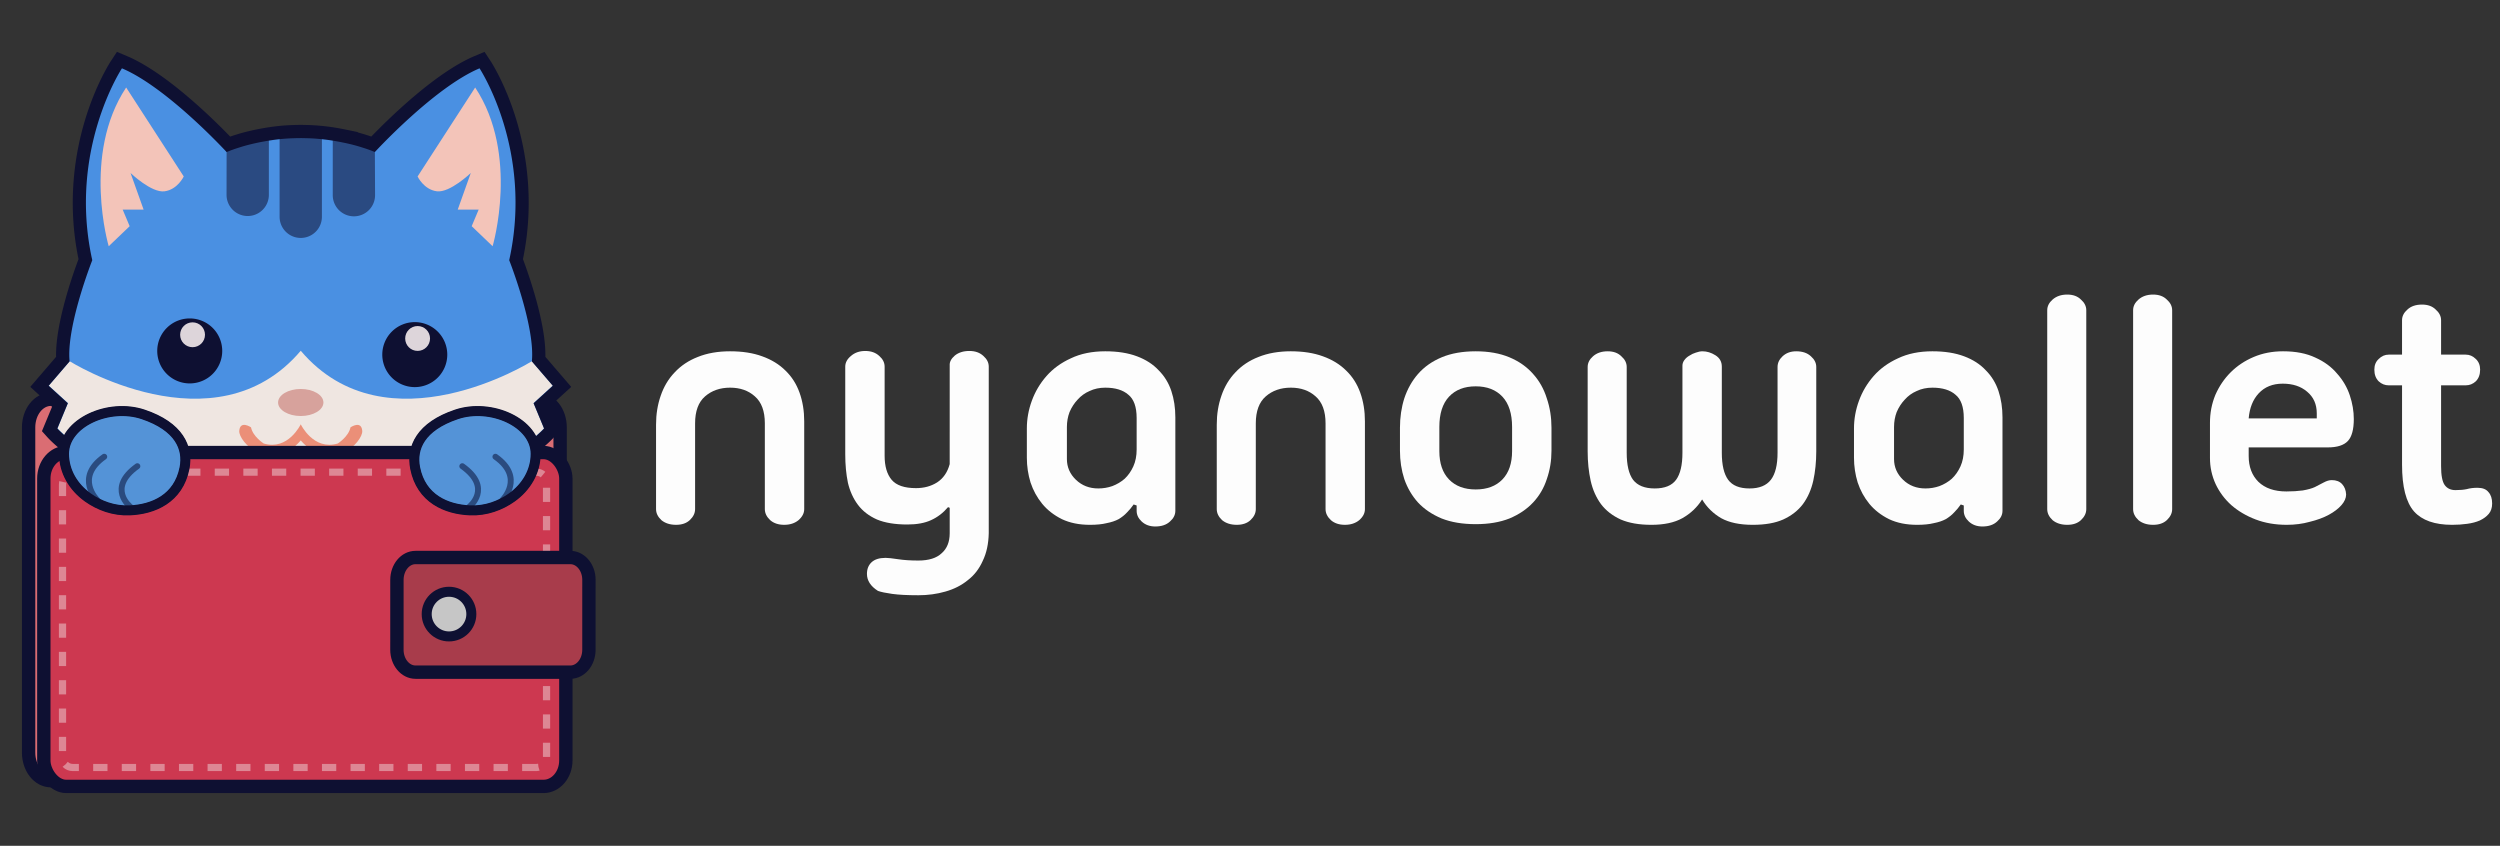 <?xml version="1.0" encoding="UTF-8" standalone="no"?>
<svg
   xmlns:dc="http://purl.org/dc/elements/1.1/"
   xmlns:cc="http://creativecommons.org/ns#"
   xmlns:rdf="http://www.w3.org/1999/02/22-rdf-syntax-ns#"
   xmlns:svg="http://www.w3.org/2000/svg"
   xmlns="http://www.w3.org/2000/svg"
   xmlns:sodipodi="http://sodipodi.sourceforge.net/DTD/sodipodi-0.dtd"
   xmlns:inkscape="http://www.inkscape.org/namespaces/inkscape"
   inkscape:version="1.0 (4035a4fb49, 2020-05-01)"
   sodipodi:docname="nyanowallet-logo-night-mode.svg"
   xml:space="preserve"
   viewBox="0 0 1498.3 506.9"
   y="0px"
   x="0px"
   id="Layer_1"
   version="1.1"
   width="1498.3"
   height="506.9"><rect x="0" y="0" width="1498.3" height="506.9" fill="#333333" stroke="none"/><defs
   id="defs57"><rect
   x="523.835"
   y="61.327"
   width="1356.861"
   height="263.195"
   id="rect869" />
	
	
	
	
	
	
	
	
	
</defs><sodipodi:namedview
   inkscape:current-layer="text867"
   inkscape:window-maximized="1"
   inkscape:window-y="-8"
   inkscape:window-x="-8"
   inkscape:cy="168.35037"
   inkscape:cx="409.9663"
   inkscape:zoom="0.3913444"
   showgrid="false"
   id="namedview55"
   inkscape:window-height="1017"
   inkscape:window-width="1920"
   inkscape:pageshadow="2"
   inkscape:pageopacity="0"
   guidetolerance="10"
   gridtolerance="10"
   objecttolerance="10"
   borderopacity="1"
   bordercolor="#666666"
   pagecolor="#ffffff"
   inkscape:document-rotation="0" />
<style
   id="style2"
   type="text/css">
	.st0{fill:#D9828C;}
	.st1{fill:#82212F;}
	.st2{fill:#DA6D73;}
	.st3{fill:#CD3850;}
	.st4{opacity:0.42;fill:none;stroke:#F2F2F2;stroke-width:5;stroke-miterlimit:10;stroke-dasharray:9.907,9.907;}
	.st5{fill:#AC3243;}
	.st6{fill:#932B39;}
	.st7{fill:#C6C6C6;}
	.st8{fill:#BA5764;}
	.st9{fill:#5493D7;stroke:#0E1032;stroke-width:6;stroke-miterlimit:10;}
	.st10{display:none;fill:#2A4B7F;}
	.st11{fill:none;stroke:#2A4B7F;stroke-width:9;stroke-miterlimit:10;}
	.st12{fill:none;stroke:#2A4B7F;stroke-width:4;stroke-linecap:round;stroke-miterlimit:10;}
	.st13{fill:none;stroke:#0E1032;stroke-width:4;stroke-linecap:round;stroke-miterlimit:10;}
	.st14{fill:none;stroke:#0E1032;stroke-width:6;stroke-miterlimit:10;}
</style>
<path
   d="m 30.528,239.282 c -7.413,0 -13.381,7.522 -13.381,16.865 v 3.659 191.215 c 0,9.343 5.968,16.864 13.381,16.864 H 322.314 c 7.413,0 13.381,-7.521 13.381,-16.864 v -191.215 -3.659 c 0,-9.343 -5.968,-16.865 -13.381,-16.865 z"
   style="fill:#da6d73;fill-opacity:1;stroke:#0e1032;stroke-width:8;stroke-linejoin:round;stroke-miterlimit:4;stroke-dasharray:none;stroke-opacity:1;stop-color:#000000"
   id="path1588"
   sodipodi:nodetypes="sscsssscsss" /><g
   transform="matrix(0.892,0,0,0.892,-2.229,11.918)"
   id="g1562"
   style="stroke-width:1.121"><path
     id="path8-6"
     d="m 204.205,346.902 -0.363,-0.054 c -4.928,-0.789 -9.199,-1.537 -13.055,-2.282 C 80.727,324.179 39.436,279.421 37.746,277.527 l -1.886,-2.068 6.906,-16.682 -13.742,-12.572 15.665,-18.252 C 43.412,205.445 57.016,168.54 59.866,161.078 43.936,86.935 79.201,32.382 80.717,30.085 l 2.039,-3.086 3.402,1.454 c 27.313,11.543 61.016,45.874 69.764,55.106 0.407,-0.153 0.869,-0.32 1.37,-0.498 1.272,-0.462 2.733,-0.952 4.296,-1.454 1.49,-0.472 2.977,-0.945 4.47,-1.352 l 0.469,-0.131 c 1.029,-0.283 2.035,-0.556 3.06,-0.792 3.202,-0.792 6.342,-1.454 9.526,-2.028 1.585,-0.298 3.271,-0.578 5.088,-0.847 1.675,-0.262 3.536,-0.502 5.815,-0.749 3.246,-0.338 6.451,-0.549 9.544,-0.632 0.89,-0.044 1.835,-0.069 2.795,-0.069 0.654,-0.022 1.432,-0.033 2.202,-0.033 0.771,0 1.545,0 2.308,0.033 l 1.025,0.022 c 0.585,0 1.159,0.022 1.734,0.051 2.508,0.069 4.947,0.218 7.378,0.443 2.57,0.222 5.234,0.534 7.883,0.92 1.734,0.269 3.449,0.545 5.168,0.865 1.523,0.276 2.988,0.578 4.416,0.872 l 3.933,0.807 v 0.073 l 1.188,0.287 c 0.727,0.174 1.432,0.363 2.123,0.556 l 1.53,0.411 c 1.548,0.451 3.013,0.876 4.361,1.323 1.763,0.545 3.158,1.014 4.303,1.454 0.447,0.156 0.876,0.313 1.276,0.462 8.752,-9.228 42.436,-43.552 69.782,-55.091 l 3.405,-1.454 2.035,3.086 c 1.516,2.301 36.737,56.847 20.847,130.994 2.849,7.447 16.453,44.341 15.17,66.874 l 15.69,18.249 -13.811,12.553 6.905,16.697 -1.872,2.086 c -1.69,1.875 -42.978,46.634 -153.088,67.027 -3.733,0.727 -7.996,1.472 -12.975,2.275 l -0.363,0.054 z"
     class="cls-2"
     style="fill:#4a90e2;stroke-width:1.121" /><path
     id="path10-9"
     d="m 361.011,257.472 7.033,16.977 c 0,0 -40.706,45.293 -150.605,65.646 -4.147,0.81 -8.508,1.552 -12.87,2.257 -4.361,-0.705 -8.723,-1.454 -12.87,-2.257 C 81.81,319.741 41.09,274.449 41.09,274.449 L 48.13,257.472 35.22,245.722 49.289,229.341 c 0,0 97.466,61.11 155.279,-7.033 57.817,68.143 155.276,7.033 155.276,7.033 l 14.091,16.381 z"
     class="cls-1"
     style="fill:#efe6e1;stroke-width:1.121" /><path
     id="path12-3"
     d="m 189.333,257.069 c 0,5.016 6.822,9.086 15.236,9.086 8.414,0 15.236,-4.067 15.236,-9.086 0,-5.019 -6.822,-9.086 -15.236,-9.086 -8.414,0 -15.236,4.067 -15.236,9.086 z"
     class="cls-3"
     style="fill:#d7a29c;stroke-width:1.121" /><path
     id="path14-3"
     d="m 283.073,105.202 c 0,0 4.103,8.788 12.895,9.962 8.792,1.174 22.854,-12.306 22.854,-12.306 l -8.781,24.613 h 14.065 l -4.688,11.136 14.065,13.477 c 0,0 18.172,-61.532 -11.721,-106.657 z"
     class="cls-4"
     style="fill:#f3c4b9;stroke-width:1.121" /><path
     id="path16-1"
     d="m 125.955,105.202 c 0,0 -4.1,8.788 -12.891,9.977 -8.792,1.188 -22.854,-12.306 -22.854,-12.306 l 8.788,24.613 h -14.065 l 4.688,11.136 -14.076,13.462 c 0,0 -18.172,-61.532 11.718,-106.657 z"
     class="cls-4"
     style="fill:#f3c4b9;stroke-width:1.121" /><path
     id="path18"
     d="m 171.164,273.769 c 1.174,6.153 8.497,10.842 8.497,10.842 16.41,4.979 24.907,-12.891 24.907,-12.891 0,0 8.497,17.871 24.907,12.891 0,0 7.323,-4.688 8.497,-10.842 0,0 7.323,-4.983 7.912,2.344 0.589,7.327 -20.807,29.875 -41.317,6.448 -20.509,23.428 -41.902,0.894 -41.317,-6.448 0.585,-7.342 7.912,-2.344 7.912,-2.344 z"
     class="cls-5"
     style="fill:#eb8f78;stroke-width:1.121" /><path
     id="path20-0"
     d="m 259.351,224.896 a 21.832,21.832 0 1 0 21.829,-21.829 21.829,21.829 0 0 0 -21.829,21.829 z"
     class="cls-6"
     style="fill:#0e1032;stroke-width:1.121" /><circle
     id="circle22"
     cy="214.055"
     cx="283.084"
     class="cls-7"
     style="fill:#ddd5da;stroke-width:1.121"
     r="8.352" /><path
     id="path24"
     d="m 108.146,222.396 a 21.832,21.832 0 1 0 21.829,-21.807 21.829,21.829 0 0 0 -21.829,21.807 z"
     class="cls-6"
     style="fill:#0e1032;stroke-width:1.121" /><circle
     id="circle26"
     cy="211.565"
     cx="131.879"
     class="cls-7"
     style="fill:#ddd5da;stroke-width:1.121"
     r="8.352" /><path
     id="path28"
     d="m 226.074,79.368 v 38.195 a 14.214,14.214 0 1 0 28.425,0 l -0.138,-30.53 a 120.516,120.516 0 0 0 -14.076,-4.699 c -6.666,-1.734 -13.313,-2.871 -14.211,-2.966 z"
     class="cls-8"
     style="fill:#2a4a81;stroke-width:1.121" /><path
     id="path30-8"
     d="m 190.354,78.5 v 53.79 a 14.214,14.214 0 0 0 28.429,0 V 78.292 c -1.37,-0.131 -7.422,-0.629 -14.214,-0.625 -6.179,0 -12.557,0.661 -14.214,0.832 z"
     class="cls-8"
     style="fill:#2a4a81;stroke-width:1.121" /><path
     id="path32-4"
     d="m 154.751,87.033 -0.04,30.53 a 14.214,14.214 0 0 0 28.429,0 V 79.357 a 143.925,143.925 0 0 0 -14.807,3.111 124.175,124.175 0 0 0 -13.582,4.565 z"
     class="cls-8"
     style="fill:#2a4a81;stroke-width:1.121" /><path
     id="path34-7"
     d="m 324.695,32.549 c 0,0 36.316,55.059 19.931,128.904 0,0 17.584,44.537 15.221,67.997 l 14.087,16.381 -12.924,11.747 7.036,16.977 c 0,0 -40.706,45.296 -150.609,65.646 -4.147,0.81 -8.508,1.556 -12.87,2.257 h -0.025 c -4.39,-0.701 -8.723,-1.454 -12.91,-2.257 C 81.756,319.847 41.039,274.554 41.039,274.554 L 48.075,257.577 35.202,245.831 49.26,229.45 C 46.912,205.99 64.496,161.453 64.496,161.453 48.075,87.608 84.431,32.549 84.431,32.549 114.884,45.419 154.751,88.796 154.751,88.796 c 0.065,-0.029 0.174,-0.069 0.243,-0.094 a 7.698,7.698 0 0 0 0.727,-0.283 c 0.174,-0.069 0.363,-0.149 0.527,-0.218 0.647,-0.269 1.483,-0.592 2.522,-0.956 1.148,-0.422 2.544,-0.894 4.147,-1.392 1.454,-0.458 2.889,-0.92 4.321,-1.312 1.134,-0.309 2.228,-0.618 3.351,-0.876 2.795,-0.691 5.913,-1.377 9.319,-1.984 1.661,-0.313 3.307,-0.582 4.954,-0.825 1.904,-0.298 3.794,-0.527 5.659,-0.727 3.133,-0.323 6.2,-0.527 9.184,-0.607 0.905,-0.04 1.781,-0.065 2.675,-0.065 0.727,-0.022 1.472,-0.033 2.202,-0.033 0.731,0 1.454,0 2.181,0.033 0.92,0.026 1.795,0.026 2.675,0.065 2.337,0.069 4.725,0.204 7.171,0.433 2.446,0.229 5.063,0.512 7.658,0.89 1.646,0.258 3.322,0.527 4.997,0.84 1.675,0.313 3.198,0.621 4.725,0.93 0,0 0,0 0,0 1.596,0.338 3.133,0.687 4.565,1.039 1.163,0.283 2.282,0.607 3.336,0.876 1.581,0.462 3.024,0.88 4.321,1.312 1.606,0.498 2.998,0.959 4.147,1.392 1.039,0.363 1.89,0.687 2.544,0.956 0.178,0.069 0.363,0.149 0.527,0.218 a 7.084,7.084 0 0 0 0.701,0.283 c 0.178,0.065 0.243,0.094 0.243,0.094 0,0 39.827,-43.367 70.32,-56.236 M 81.083,21.482 77.013,27.661 c -0.4,0.607 -9.882,15.112 -17.209,39.056 -6.582,21.509 -12.608,55.106 -4.55,94.02 -3.591,9.555 -15.57,43.225 -15.069,65.657 l -11.725,13.647 -5.615,6.542 6.368,5.815 8.261,7.542 -4.645,11.209 -2.148,5.179 3.747,4.169 c 1.745,1.941 44.013,47.772 155.555,68.437 3.896,0.756 8.203,1.508 13.168,2.301 l 0.694,0.113 h 1.417 l 0.727,-0.113 c 5.016,-0.807 9.308,-1.559 13.12,-2.301 111.549,-20.666 153.811,-66.511 155.555,-68.437 l 3.747,-4.169 -2.148,-5.179 -4.645,-11.201 8.29,-7.542 6.389,-5.815 -5.63,-6.542 -11.739,-13.655 c 0.509,-22.421 -11.47,-56.091 -15.058,-65.646 8.043,-38.911 2.01,-72.508 -4.569,-94.024 C 341.984,42.762 332.502,28.26 332.117,27.653 l -4.071,-6.179 -6.811,2.882 c -26.303,11.103 -57.995,42.363 -69.255,54.026 -0.88,-0.305 -1.879,-0.629 -3.049,-0.992 -1.41,-0.469 -2.908,-0.901 -4.47,-1.359 l -0.094,-0.026 -0.138,-0.04 -0.138,-0.036 c -0.4,-0.102 -0.81,-0.214 -1.228,-0.327 v 0 -0.24 l -7.098,-1.454 -0.393,-0.08 c -1.454,-0.294 -2.908,-0.6 -4.532,-0.89 -1.817,-0.338 -3.656,-0.632 -5.208,-0.876 h -0.044 -0.04 c -2.726,-0.396 -5.452,-0.727 -8.141,-0.949 -2.49,-0.233 -4.986,-0.385 -7.632,-0.462 -0.585,-0.026 -1.17,-0.036 -1.766,-0.047 l -0.974,-0.022 c -0.821,-0.026 -1.632,-0.036 -2.45,-0.036 -0.818,0 -1.552,0 -2.33,0.033 -0.865,0 -1.781,0.026 -2.864,0.073 -3.173,0.087 -6.466,0.305 -9.78,0.647 -2.381,0.262 -4.3,0.509 -6.077,0.785 -1.843,0.273 -3.555,0.556 -5.226,0.869 -3.242,0.578 -6.44,1.261 -9.773,2.079 -1.112,0.258 -2.144,0.542 -3.14,0.814 l -0.502,0.138 c -1.61,0.443 -3.162,0.934 -4.667,1.414 -1.054,0.327 -2.09,0.665 -3.078,1.007 C 145.875,66.735 114.168,35.464 87.902,24.36 Z"
     class="cls-6"
     style="fill:#0e1032;stroke-width:1.121" /></g>
<g
   id="g1623"><rect
     ry="15.574"
     rx="13.381"
     y="271.208"
     x="26.265"
     height="200.106"
     width="312.86"
     id="rect1625"
     style="fill:#cd3850;fill-opacity:1;stroke:#0e1032;stroke-width:8;stroke-linejoin:round;stroke-miterlimit:4;stroke-dasharray:none;stroke-opacity:1;stop-color:#000000" /><g
     style="stroke-width:1.162"
     transform="matrix(0.865,0,0,0.857,4.507,21.589)"
     id="g18">
		<path
   style="stroke-width:1.162"
   id="path14"
   d="M 366,512 H 45.1 c -3.87,0 -7,-3.13 -7,-7 V 316 c 0,-6.08 4.92,-11 11,-11 H 366 c 3.87,0 7,3.13 7,7 v 193 c 0,3.87 -3.13,7 -7,7 z"
   class="st3" />
		<path
   sodipodi:nodetypes="sssssssss"
   id="path16"
   d="M 366.466,511.529 H 45.1 c -3.87,0 -7,-3.13 -7,-7 V 313.916 C 38.1,308.87 41.083,305 44.974,305 H 366.466 c 3.87,0 7,3.13 7,7 v 192.529 c 0,3.87 -3.13,7 -7,7 z"
   class="st4" />
	</g><path
     d="m 249.019,334.126 c -6.146,0 -11.133,5.997 -11.133,13.386 v 6.942 30.538 c -8.9e-4,-0.06 -0.009,-0.128 -0.009,-0.187 v 4.65 c 0.009,7.389 4.996,13.386 11.142,13.386 h 92.801 c 6.146,0 11.133,-5.997 11.133,-13.386 v -0.892 -6.05 -27.433 -3.104 c 8.9e-4,0.06 0.009,0.128 0.009,0.187 v -4.65 c 0,-6.931 -4.388,-12.635 -10.004,-13.317 -0.371,-0.045 -0.748,-0.069 -1.129,-0.07 z"
     style="fill:#a83c4b;fill-opacity:1;stroke:#0e1032;stroke-width:8;stroke-miterlimit:4;stroke-dasharray:none;stroke-opacity:1"
     id="path20" /><ellipse
     style="fill:#c6c6c6;stroke:#0e1032;stroke-width:6;stroke-miterlimit:4;stroke-dasharray:none;stroke-opacity:1"
     class="st7"
     cx="269.108"
     cy="368.039"
     id="circle24-3"
     rx="13.381"
     ry="13.386" /></g>

<path
   id="path32"
   d="m 68.69,283.95 c -20.83,11.32 -14.55,30.22 -14.55,30.22 7.63,8.39 14.16,10.79 14.16,10.79 -6.39,-25.91 4.75,-26 8.5,-33.13 5.85,-11.09 -8.11,-7.88 -8.11,-7.88 z"
   class="st10" />

<path
   id="path36"
   d="M 97.69,289.95 C 73.55,299.33 82.38,329.46 85,331 c 9,1 14,-1 14,-1 -9,-25 3.06,-25.03 6.81,-32.17 5.84,-11.09 -8.12,-7.88 -8.12,-7.88 z"
   class="st10" />
<path
   id="path38"
   d="m 333.31,285.95 c 20.83,11.32 14.55,30.22 14.55,30.22 -7.63,8.39 -14.16,10.79 -14.16,10.79 6.39,-25.91 -4.75,-26 -8.5,-33.13 -5.85,-11.09 8.11,-7.88 8.11,-7.88 z"
   class="st10" />
<path
   id="path40"
   d="m 304.31,291.95 c 24.14,9.37 15.31,39.51 12.69,41.05 -9,1 -14,-1 -14,-1 9,-25 -3.06,-25.03 -6.81,-32.17 -5.84,-11.09 8.12,-7.88 8.12,-7.88 z"
   class="st10" />






<g
   id="g1651"
   transform="matrix(0.892,0,0,0.892,-2.229,8.391)"
   style="stroke-width:1.121"><path
     class="st9"
     d="M 126.473,305.082 C 122.434,325.68 105.495,332.861 89.5,333.5 78.908,333.923 69.17,330.26 61.58,324.87 51.76,317.9 45.5,307.33 45.5,295.5 c 0,-20.99 30.128,-34.241 53.163,-26.501 24.158,8.118 30.475,22.495 27.81,36.084 z"
     id="path30"
     sodipodi:nodetypes="sscsss" /><path
     class="st12"
     d="m 67.778,326.5 c 0,0 -15.222,-14.945 4.751,-29.028"
     id="path34"
     sodipodi:nodetypes="cc" /><path
     class="st12"
     d="m 90,331 c 0,0 -15.833,-12.445 4.779,-27.167"
     id="path42"
     sodipodi:nodetypes="cc" /><path
     sodipodi:nodetypes="sscsss"
     id="path30-9"
     d="M 126.473,305.082 C 122.434,325.68 105.495,332.861 89.5,333.5 78.908,333.923 69.17,330.26 61.58,324.87 51.76,317.9 45.5,307.33 45.5,295.5 c 0,-20.99 30.128,-34.241 53.163,-26.501 24.158,8.118 30.475,22.495 27.81,36.084 z"
     class="st9"
     style="fill:none;stroke:#0e1032;stroke-width:6.725;stroke-miterlimit:10" /></g><g
   id="g1651-5"
   transform="matrix(-0.892,0,0,0.892,361.62,8.391)"
   style="stroke-width:1.121"><path
     class="st9"
     d="M 126.473,305.082 C 122.434,325.68 105.495,332.861 89.5,333.5 78.908,333.923 69.17,330.26 61.58,324.87 51.76,317.9 45.5,307.33 45.5,295.5 c 0,-20.99 30.128,-34.241 53.163,-26.501 24.158,8.118 30.475,22.495 27.81,36.084 z"
     id="path30-5"
     sodipodi:nodetypes="sscsss" /><path
     class="st12"
     d="m 67.778,326.5 c 0,0 -15.222,-14.945 4.751,-29.028"
     id="path34-8"
     sodipodi:nodetypes="cc" /><path
     class="st12"
     d="m 90,331 c 0,0 -15.833,-12.445 4.779,-27.167"
     id="path42-9"
     sodipodi:nodetypes="cc" /><path
     sodipodi:nodetypes="sscsss"
     id="path30-9-0"
     d="M 126.473,305.082 C 122.434,325.68 105.495,332.861 89.5,333.5 78.908,333.923 69.17,330.26 61.58,324.87 51.76,317.9 45.5,307.33 45.5,295.5 c 0,-20.99 30.128,-34.241 53.163,-26.501 24.158,8.118 30.475,22.495 27.81,36.084 z"
     class="st9"
     style="fill:none;stroke:#0e1032;stroke-width:6.725;stroke-miterlimit:10" /></g><g
   aria-label="nyanowallet"
   transform="translate(-144.654,96.212)"
   id="text867"
   style="font-style:normal;font-variant:normal;font-weight:normal;font-stretch:normal;font-size:200px;line-height:1.05;font-family:'Ubuntu Titling';-inkscape-font-specification:'Ubuntu Titling';letter-spacing:-4px;white-space:pre;shape-inside:url(#rect869);fill:#0e1032;fill-opacity:1;stroke:none"><path
     d="m 582.236,114.326 q 11,0 19.2,3 8.4,3 14,8.6 5.6,5.4 8.4,13.2 2.8,7.8 2.8,17.2 v 52.6 q 0,3.6 -3.4,6.6 -3.4,2.8 -8.6,2.8 -5.2,0 -8.4,-2.8 -3.2,-3 -3.2,-6.6 v -51.4 q 0,-11 -6,-16.2 -5.8,-5.2 -14.8,-5.2 -9,0 -15,5.2 -6,5.2 -6,16.2 v 51.4 q 0,3.6 -3.2,6.6 -3,2.8 -8.2,2.8 -5.4,0 -8.8,-2.8 -3.2,-3 -3.2,-6.6 v -50.6 q 0,-9.4 2.8,-17.4 2.8,-8.2 8.4,-14 5.6,-6 13.8,-9.2 8.4,-3.4 19.4,-3.4 z"
     style="font-style:normal;font-variant:normal;font-weight:normal;font-stretch:normal;font-size:200px;font-family:'Ubuntu Titling';-inkscape-font-specification:'Ubuntu Titling';opacity:0.986;fill:#ffffff;fill-opacity:1"
     id="path873" /><path
     d="m 713.833,122.726 q -0.2,-3 3,-5.8 3.4,-2.8 8.8,-2.8 5.2,0 8.4,3 3.2,2.8 3.2,6.4 v 99.8 q -0.2,9.6 -3.6,16.6 -3.2,7.2 -9,11.6 -5.6,4.6 -13.4,6.8 -7.6,2.2 -16.2,2.2 -9.8,0 -15.6,-0.8 -5.8,-0.8 -8.6,-1.8 -6.6,-4.2 -6.6,-10.2 0,-4.4 2.8,-7 2.8,-2.6 8.4,-2.6 2.2,0 7.4,0.8 5.2,0.8 12.2,0.8 9.4,0 14,-4.4 4.8,-4.2 4.8,-12 v -15.2 l -1,-0.4 q -4.4,5.2 -10.2,7.8 -5.6,2.6 -14.2,2.6 -11,0 -18.2,-3 -7.2,-3.2 -11.4,-8.8 -4.2,-5.6 -6,-13.2 -1.6,-7.8 -1.6,-17 v -52.6 q 0,-3.6 3.4,-6.4 3.4,-3 8.6,-3 5.2,0 8.4,3 3.2,2.8 3.2,6.4 v 53.4 q 0,9.4 4.2,14.4 4.2,5 14.6,5 7.2,0 12.6,-3.4 5.6,-3.6 7.6,-11 z"
     style="font-style:normal;font-variant:normal;font-weight:normal;font-stretch:normal;font-size:200px;font-family:'Ubuntu Titling';-inkscape-font-specification:'Ubuntu Titling';opacity:0.986;fill:#ffffff;fill-opacity:1"
     id="path875" /><path
     d="m 837.067,219.326 q -5,0 -8.2,-3 -3,-2.8 -3,-6.4 v -3.2 l -1.8,-0.6 q -1.8,2.6 -4,4.8 -2,2.2 -5,4 -3,1.6 -7.2,2.4 -4,1 -10,1 -9.6,0 -16.8,-3.4 -7.2,-3.6 -11.8,-9.2 -4.6,-5.6 -7,-12.8 -2.2,-7.2 -2.2,-14.8 v -17.6 q 0,-8.4 3,-16.6 3,-8.2 8.8,-14.8 5.8,-6.6 14.6,-10.6 8.8,-4.2 20.6,-4.2 11,0 19,3 8,3 13,8.4 5.2,5.2 7.6,12.4 2.4,7.2 2.4,15.8 v 56 q 0,3.6 -3.2,6.4 -3.2,3 -8.8,3 z m -11.2,-65 q 0,-10 -5,-14 -4.8,-4.2 -13.8,-4.2 -5.2,0 -9.4,2 -4.2,1.8 -7.2,5.2 -3,3.2 -4.8,7.4 -1.6,4.2 -1.6,9 v 19.2 q 0,7.2 5.4,12.4 5.4,5.2 13.4,5.2 4.4,0 8.4,-1.4 4.2,-1.6 7.4,-4.4 3.2,-3 5.2,-7.4 2,-4.4 2,-10.2 z"
     style="font-style:normal;font-variant:normal;font-weight:normal;font-stretch:normal;font-size:200px;font-family:'Ubuntu Titling';-inkscape-font-specification:'Ubuntu Titling';opacity:0.986;fill:#ffffff;fill-opacity:1"
     id="path877" /><path
     d="m 918.283,114.326 q 11,0 19.2,3 8.4,3 14,8.6 5.6,5.4 8.4,13.2 2.8,7.8 2.8,17.2 v 52.6 q 0,3.6 -3.4,6.6 -3.4,2.8 -8.6,2.8 -5.2,0 -8.4,-2.8 -3.2,-3 -3.2,-6.6 v -51.4 q 0,-11 -6,-16.2 -5.8,-5.2 -14.8,-5.2 -9,0 -15,5.2 -6,5.2 -6,16.2 v 51.4 q 0,3.6 -3.2,6.6 -3,2.8 -8.2,2.8 -5.4,0 -8.8,-2.8 -3.2,-3 -3.2,-6.6 v -50.6 q 0,-9.4 2.8,-17.4 2.8,-8.2 8.4,-14 5.6,-6 13.8,-9.2 8.4,-3.4 19.4,-3.4 z"
     style="font-style:normal;font-variant:normal;font-weight:normal;font-stretch:normal;font-size:200px;font-family:'Ubuntu Titling';-inkscape-font-specification:'Ubuntu Titling';opacity:0.986;fill:#ffffff;fill-opacity:1"
     id="path879" /><path
     d="m 983.68,160.126 q 0,-9.4 2.6,-17.6 2.8,-8.4 8.2,-14.6 5.6,-6.4 14.2,-10 8.6,-3.6 20.4,-3.6 11.6,0 20.2,3.6 8.6,3.6 14.2,10 5.6,6.2 8.2,14.6 2.8,8.2 2.8,17.6 v 13.8 q 0,9 -2.8,17 -2.6,8 -8.2,14 -5.6,6 -14.2,9.6 -8.6,3.4 -20.2,3.4 -11.8,0 -20.4,-3.4 -8.6,-3.6 -14.2,-9.6 -5.4,-6 -8.2,-14 -2.6,-8 -2.6,-17 z m 23.6,14 q 0,11 5.8,17 5.8,6 16,6 10.2,0 16,-6 5.8,-6 5.8,-17 v -14.4 q 0,-12 -5.8,-18.2 -5.8,-6.2 -16,-6.2 -10.2,0 -16,6.2 -5.8,6.2 -5.8,18.2 z"
     style="font-style:normal;font-variant:normal;font-weight:normal;font-stretch:normal;font-size:200px;font-family:'Ubuntu Titling';-inkscape-font-specification:'Ubuntu Titling';opacity:0.986;fill:#ffffff;fill-opacity:1"
     id="path881" /><path
     d="m 1195.17,218.326 q -11.8,0 -19,-4 -7.2,-4.2 -11.4,-11.2 -4.4,7 -11.8,11.2 -7.2,4 -18.6,4 -11,0 -18.4,-3.2 -7.4,-3.4 -11.8,-9.2 -4.4,-6 -6.2,-14 -1.8,-8.2 -1.8,-17.6 v -50.6 q 0,-3.6 3.2,-6.4 3.4,-3 8.8,-3 5.2,0 8.2,3 3.2,2.8 3.2,6.4 v 51.4 q 0,11 3.8,16.2 4,5.2 13,5.2 9,0 12.8,-5.2 3.8,-5.2 3.8,-16.2 v -52.2 q 0,-1.8 1.2,-3.4 1.2,-1.6 3,-2.6 1.8,-1.2 3.8,-1.8 2.2,-0.8 4,-0.8 4,0 7.8,2.4 3.8,2.4 3.8,6.8 v 51.6 q 0,11 3.8,16.2 3.8,5.2 12.8,5.2 8.8,0 12.8,-5.2 4,-5.2 4,-16.2 v -51.4 q 0,-3.6 3,-6.4 3.2,-3 8.2,-3 5.6,0 8.8,3 3.2,2.8 3.2,6.4 v 50.6 q 0,9.4 -1.8,17.6 -1.8,8 -6.2,14 -4.4,5.8 -11.8,9.2 -7.2,3.2 -18.2,3.2 z"
     style="font-style:normal;font-variant:normal;font-weight:normal;font-stretch:normal;font-size:200px;font-family:'Ubuntu Titling';-inkscape-font-specification:'Ubuntu Titling';opacity:0.986;fill:#ffffff;fill-opacity:1"
     id="path883" /><path
     d="m 1332.786,219.326 q -5,0 -8.2,-3 -3,-2.8 -3,-6.4 v -3.2 l -1.8,-0.6 q -1.8,2.6 -4,4.8 -2,2.2 -5,4 -3,1.6 -7.2,2.4 -4,1 -10,1 -9.6,0 -16.8,-3.4 -7.2,-3.6 -11.8,-9.2 -4.6,-5.6 -7,-12.8 -2.2,-7.2 -2.2,-14.8 v -17.6 q 0,-8.4 3,-16.6 3,-8.2 8.8,-14.8 5.8,-6.6 14.6,-10.6 8.8,-4.2 20.6,-4.2 11,0 19,3 8,3 13,8.4 5.2,5.2 7.6,12.4 2.4,7.2 2.4,15.8 v 56 q 0,3.6 -3.2,6.4 -3.2,3 -8.8,3 z m -11.2,-65 q 0,-10 -5,-14 -4.8,-4.2 -13.8,-4.2 -5.2,0 -9.4,2 -4.2,1.8 -7.2,5.2 -3,3.2 -4.8,7.4 -1.6,4.2 -1.6,9 v 19.2 q 0,7.2 5.4,12.4 5.4,5.2 13.4,5.2 4.4,0 8.4,-1.4 4.2,-1.6 7.4,-4.4 3.2,-3 5.2,-7.4 2,-4.4 2,-10.2 z"
     style="font-style:normal;font-variant:normal;font-weight:normal;font-stretch:normal;font-size:200px;font-family:'Ubuntu Titling';-inkscape-font-specification:'Ubuntu Titling';opacity:0.986;fill:#ffffff;fill-opacity:1"
     id="path885" /><path
     d="m 1371.602,89.726 q 0,-3.6 3.2,-6.4 3.4,-3 8.8,-3 5.2,0 8.2,3 3.2,2.8 3.2,6.4 V 208.926 q 0,3.6 -3.2,6.6 -3,2.8 -8.2,2.8 -5.4,0 -8.8,-2.8 -3.2,-3 -3.2,-6.6 z"
     style="font-style:normal;font-variant:normal;font-weight:normal;font-stretch:normal;font-size:200px;font-family:'Ubuntu Titling';-inkscape-font-specification:'Ubuntu Titling';opacity:0.986;fill:#ffffff;fill-opacity:1"
     id="path887" /><path
     d="m 1423.07,89.726 q 0,-3.6 3.2,-6.4 3.4,-3 8.8,-3 5.2,0 8.2,3 3.2,2.8 3.2,6.4 V 208.926 q 0,3.6 -3.2,6.6 -3,2.8 -8.2,2.8 -5.4,0 -8.8,-2.8 -3.2,-3 -3.2,-6.6 z"
     style="font-style:normal;font-variant:normal;font-weight:normal;font-stretch:normal;font-size:200px;font-family:'Ubuntu Titling';-inkscape-font-specification:'Ubuntu Titling';opacity:0.986;fill:#ffffff;fill-opacity:1"
     id="path889" /><path
     d="m 1555.339,154.926 q 0,9.4 -3.6,13.2 -3.6,3.8 -12,3.8 h -47.4 v 5.2 q 0,9.6 5.8,15.4 6,5.8 16.8,5.8 5.4,0 9.8,-0.6 4.6,-0.8 7.2,-2 2.8,-1.4 5.4,-2.8 2.6,-1.4 4.8,-1.4 4,0 6.2,2.4 2.2,2.4 2.4,6.2 0,3.2 -2.8,6.4 -2.8,3.2 -7.6,5.8 -4.8,2.6 -11.4,4.2 -6.4,1.8 -13.8,1.8 -10.2,0 -18.6,-3.2 -8.4,-3.2 -14.6,-8.6 -6,-5.4 -9.4,-12.6 -3.4,-7.4 -3.4,-15.6 v -21.2 q 0,-8.8 3.2,-16.6 3.4,-7.8 9.2,-13.6 5.8,-5.8 13.8,-9.2 8,-3.4 17.6,-3.4 11.4,0 19.4,3.8 8,3.6 13,9.6 5.2,5.8 7.6,13 2.4,7.2 2.4,14.2 z m -42.6,-21.2 q -9,0 -14.4,5.8 -5.2,5.6 -6,15 h 40.8 v -3 q 0,-8.2 -5.8,-13 -5.6,-4.8 -14.6,-4.8 z"
     style="font-style:normal;font-variant:normal;font-weight:normal;font-stretch:normal;font-size:200px;font-family:'Ubuntu Titling';-inkscape-font-specification:'Ubuntu Titling';opacity:0.986;fill:#ffffff;fill-opacity:1"
     id="path891" /><path
     d="M 1584.242,116.326 V 95.726 q 0,-3.6 3.2,-6.4 3.2,-3 8.8,-3 5.2,0 8.2,3 3.2,2.8 3.2,6.4 v 20.6 h 14.8 q 3.4,0 6,2.6 2.6,2.4 2.6,6.4 0,4.4 -2.6,7 -2.6,2.4 -6,2.4 h -14.8 v 48.4 q 0,8.4 2.2,11.4 2.2,3 6.4,3 4,0 6.8,-0.6 2.8,-0.8 6.4,-0.8 4.6,0 6.6,2.6 2.2,2.4 2.2,6.8 0,3.8 -2,6.2 -2,2.4 -5.4,4 -3.2,1.4 -7.6,2 -4.2,0.6 -9,0.6 -15.6,0 -22.8,-8 -7.2,-8.2 -7.2,-28 v -47.6 h -8 q -3.4,0 -6,-2.4 -2.6,-2.6 -2.6,-7 0,-4 2.6,-6.4 2.6,-2.6 6,-2.6 z"
     style="font-style:normal;font-variant:normal;font-weight:normal;font-stretch:normal;font-size:200px;font-family:'Ubuntu Titling';-inkscape-font-specification:'Ubuntu Titling';opacity:0.986;fill:#ffffff;fill-opacity:1"
     id="path893" /></g></svg>
